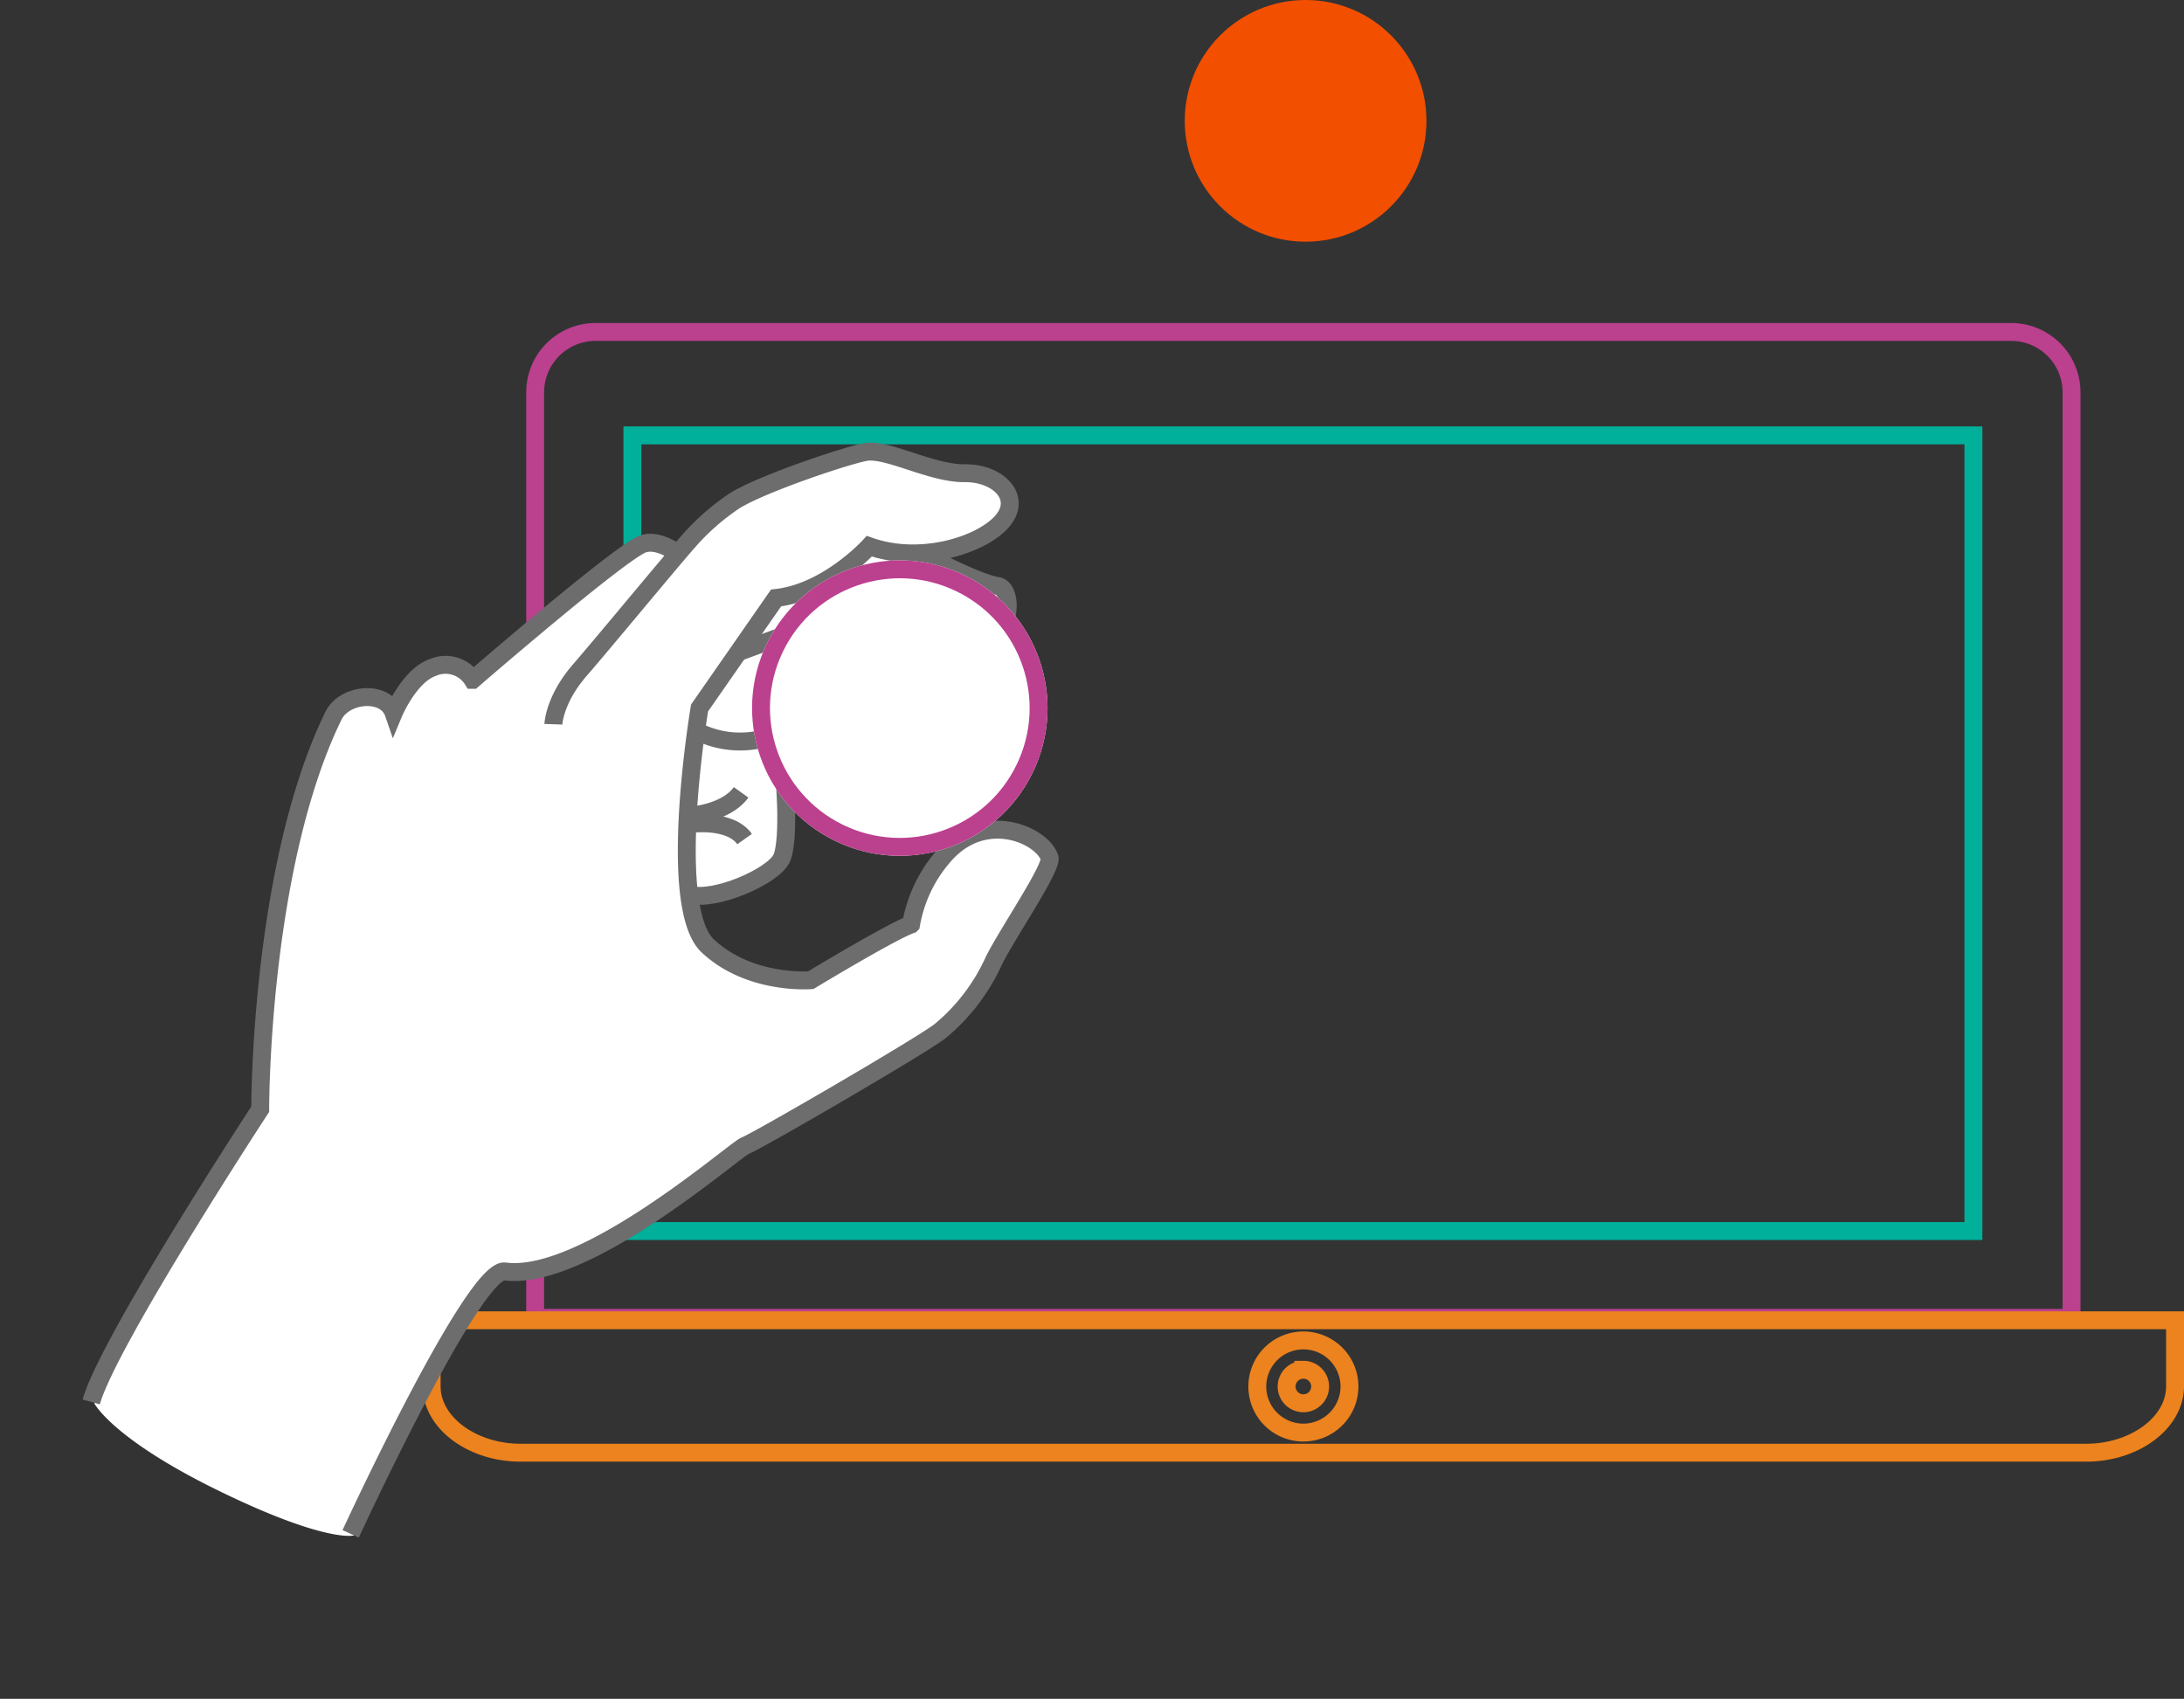 <svg xmlns="http://www.w3.org/2000/svg" width="243.96" height="189.783" viewBox="0 0 243.96 189.783">
  <rect x="0" y="0" width="243.96" height="189.783" fill="#333333" stroke="none"/>
  <g id="step3" transform="translate(-3219.661 869)">
    <g id="Group_134" data-name="Group 134" transform="translate(3034.989 -1116.263)">
      <g id="Group_133" data-name="Group 133" transform="translate(233.889 284.349)">
        <g id="Group_124" data-name="Group 124" transform="translate(10.563 0)">
          <path id="Path_130" data-name="Path 130" d="M238.082,397.48H409.7V294.088a6.74,6.74,0,0,0-6.729-6.739H244.809a6.739,6.739,0,0,0-6.726,6.739Z" transform="translate(-238.082 -287.349)" fill="none" stroke="#bb408e" stroke-width="2"/>
        </g>
        <g id="Group_125" data-name="Group 125" transform="translate(20.422 10.552)">
          <g id="Rectangle_88" data-name="Rectangle 88" transform="translate(0 0)" fill="none" stroke="#00b09b" stroke-width="2">
            <rect width="151.797" height="90.885" stroke="none"/>
            <rect x="1" y="1" width="149.797" height="88.885" fill="none"/>
          </g>
        </g>
        <g id="Group_126" data-name="Group 126" transform="translate(0 111.406)">
          <g id="Path_132" data-name="Path 132" transform="translate(-233.889 -332.363)" fill="none" stroke-linecap="round">
            <path d="M233.889,332.363v6.4c0,3.466,4.089,6.4,8.926,6.4h174.9c4.834,0,8.915-2.932,8.915-6.4v-6.4Z" stroke="none"/>
            <path d="M 233.889 332.363 L 233.889 338.76 C 233.889 342.226 237.978 345.158 242.815 345.158 L 417.718 345.158 C 422.552 345.158 426.633 342.226 426.633 338.76 L 426.633 332.363 L 233.889 332.363 M 231.889 330.363 L 233.889 330.363 L 426.633 330.363 L 428.633 330.363 L 428.633 332.363 L 428.633 338.76 C 428.633 341.064 427.365 343.296 425.155 344.884 C 423.111 346.351 420.47 347.158 417.718 347.158 L 242.815 347.158 C 240.061 347.158 237.418 346.351 235.373 344.884 C 233.159 343.297 231.889 341.065 231.889 338.76 L 231.889 332.363 L 231.889 330.363 Z" stroke="none" fill="#ec831e"/>
          </g>
        </g>
        <g id="Group_127" data-name="Group 127" transform="translate(91.229 112.658)">
          <path id="Path_133" data-name="Path 133" d="M273.157,341.067a5.147,5.147,0,1,1,5.152-5.149A5.154,5.154,0,0,1,273.157,341.067Zm0-7.016a1.871,1.871,0,1,0,1.874,1.867A1.868,1.868,0,0,0,273.157,334.05Z" transform="translate(-268.015 -330.773)" fill="none" stroke="#ec831e" stroke-width="2"/>
        </g>
      </g>
    </g>
    <circle id="Ellipse_24" data-name="Ellipse 24" cx="13.5" cy="13.5" r="13.5" transform="translate(3352 -869)" fill="#f24f00"/>
    <g id="Group_152" data-name="Group 152" transform="matrix(0.899, 0.438, -0.438, 0.899, 3187.211, -2824.175)">
      <g id="Group_151" data-name="Group 151" transform="translate(698.007 1701.935)">
        <path id="Path_140" data-name="Path 140" d="M335.505,76.256c-1.883-1.883-8.819-1.674-10.651,4.826a15.777,15.777,0,0,0,.023,8.67c-1.6,1.6-7.35,10.5-7.35,10.5s-5.859,3.487-12,1.6c-1.484-.457-2.98-2.071-4.4-4.25,2.9-.512,7.511-5.906,7.511-8.138s-4.173-9.473-5.3-10.6c-.879-.879-2.7-.3-2.7-.3h0a10.827,10.827,0,0,0,2.7-3.146s5.207,4,10.694,2.7,5.021-6.792,4.556-7.257c-.882-.882-2.6-.927-5.3-1.392s-5.579-3.161-8.37-3.161c-1.859,0-8.519,2.273-8.519,2.273l6.753-7.018a44.233,44.233,0,0,0,7.718.1c12.393-1.028,8.508-10.88,6.138-10.136-2.267.711-9.307.451-9.307.451H307.7c3.495-1.939,6.049-4.971,6.615-7.238.837-3.348-2.789-4.6-6.137-2.93s-9.051,1.266-11.02,2.744c-2.052,1.54-9.531,8.973-10.927,11.623a26.157,26.157,0,0,0-2.417,5.859c-.112.394-.283,1.041-.493,1.86,0,0-2.692-.535-3.97.744-1.86,1.859-10.462,21.992-10.462,21.992a3.575,3.575,0,0,0-4.6.7c-1.972,1.972-1.708,6.509-1.708,6.509-1.969-1.969-5.917.422-5.917,3.209,0,18.831,11.9,43.1,11.9,43.1s-3.905,30.825-2.65,37.66c0,0,3.586,2.677,16.837,2.677s15.663-2.118,15.663-2.118-.7-32.78,2.65-33.9c8.57-2.857,17.157-23.573,17.993-24.41s12.646-18.411,13.949-21.016a21.874,21.874,0,0,0,1.952-9.671C334.963,86.147,336.3,77.054,335.505,76.256Z" transform="translate(-0.266)" fill="#fff"/>
        <g id="Group_150" data-name="Group 150" transform="translate(255.993 41.065)">
          <path id="Path_141" data-name="Path 141" d="M282.653,78.785s-2.692-.535-3.971.744c-1.86,1.859-10.462,21.992-10.462,21.992a3.575,3.575,0,0,0-4.6.7c-1.972,1.972-1.708,6.509-1.708,6.509-1.969-1.969-5.917.422-5.917,3.209,0,18.831,11.9,43.1,11.9,43.1s-3.905,30.825-2.65,37.66" transform="translate(-255.993 -55.962)" fill="none" stroke="#6d6d6d" stroke-miterlimit="10" stroke-width="2"/>
          <path id="Path_142" data-name="Path 142" d="M292.931,87.136s-1.116-2.511,0-6.7,3.96-16,4.649-18.412A26.133,26.133,0,0,1,300,56.17c1.394-2.65,8.874-10.083,10.926-11.623,1.968-1.477,7.672-1.07,11.02-2.744s6.974-.419,6.138,2.93-6,8.369-12.136,9.066c0,0-1.952,6.682-6.834,9.757l-2.3,14.792s6.346,21.613,12.483,23.5,12-1.6,12-1.6,5.746-8.892,7.35-10.5a15.777,15.777,0,0,1-.023-8.67c1.832-6.5,8.768-6.709,10.652-4.826.8.8-.544,9.891-.544,13.111a21.875,21.875,0,0,1-1.952,9.671c-1.3,2.605-13.112,20.179-13.949,21.016s-9.424,21.553-17.994,24.41c-3.347,1.115-2.65,33.9-2.65,33.9" transform="translate(-270.427 -41.065)" fill="none" stroke="#6d6d6d" stroke-miterlimit="10" stroke-width="2"/>
          <path id="Path_143" data-name="Path 143" d="M331.663,58.8s7.04.26,9.307-.451c2.371-.744,6.256,9.108-6.138,10.136a44.233,44.233,0,0,1-7.718-.1l-8.948,9.3" transform="translate(-280.62 -47.896)" fill="none" stroke="#6d6d6d" stroke-miterlimit="10" stroke-width="2"/>
          <path id="Path_144" data-name="Path 144" d="M320.362,85.134s6.66-2.273,8.52-2.273c2.789,0,5.672,2.7,8.369,3.161s4.418.51,5.3,1.392c.465.465.929,5.955-4.557,7.257s-10.694-2.7-10.694-2.7a10.6,10.6,0,0,1-9.134,5.394" transform="translate(-280.62 -57.62)" fill="none" stroke="#6d6d6d" stroke-miterlimit="10" stroke-width="2"/>
          <path id="Path_145" data-name="Path 145" d="M328.827,103.035s1.817-.583,2.7.3c1.128,1.127,5.3,8.369,5.3,10.6s-4.61,7.628-7.513,8.138" transform="translate(-284.842 -65.535)" fill="none" stroke="#6d6d6d" stroke-miterlimit="10" stroke-width="2"/>
          <path id="Path_146" data-name="Path 146" d="M323.026,118.446s3.695-2.013,4.206-4.976" transform="translate(-282.544 -69.744)" fill="none" stroke="#6d6d6d" stroke-miterlimit="10" stroke-width="2"/>
          <path id="Path_147" data-name="Path 147" d="M324.079,121.833s3.715-2.509,6.205-1.144" transform="translate(-282.961 -72.442)" fill="none" stroke="#6d6d6d" stroke-miterlimit="10" stroke-width="2"/>
        </g>
      </g>
      <g id="Ellipse_23" data-name="Ellipse 23" transform="translate(994 1754)" fill="#fff" stroke="#bb408e" stroke-width="2">
        <circle cx="16.5" cy="16.5" r="16.5" stroke="none"/>
        <circle cx="16.5" cy="16.5" r="15.5" fill="none"/>
      </g>
    </g>
  </g>
</svg>
